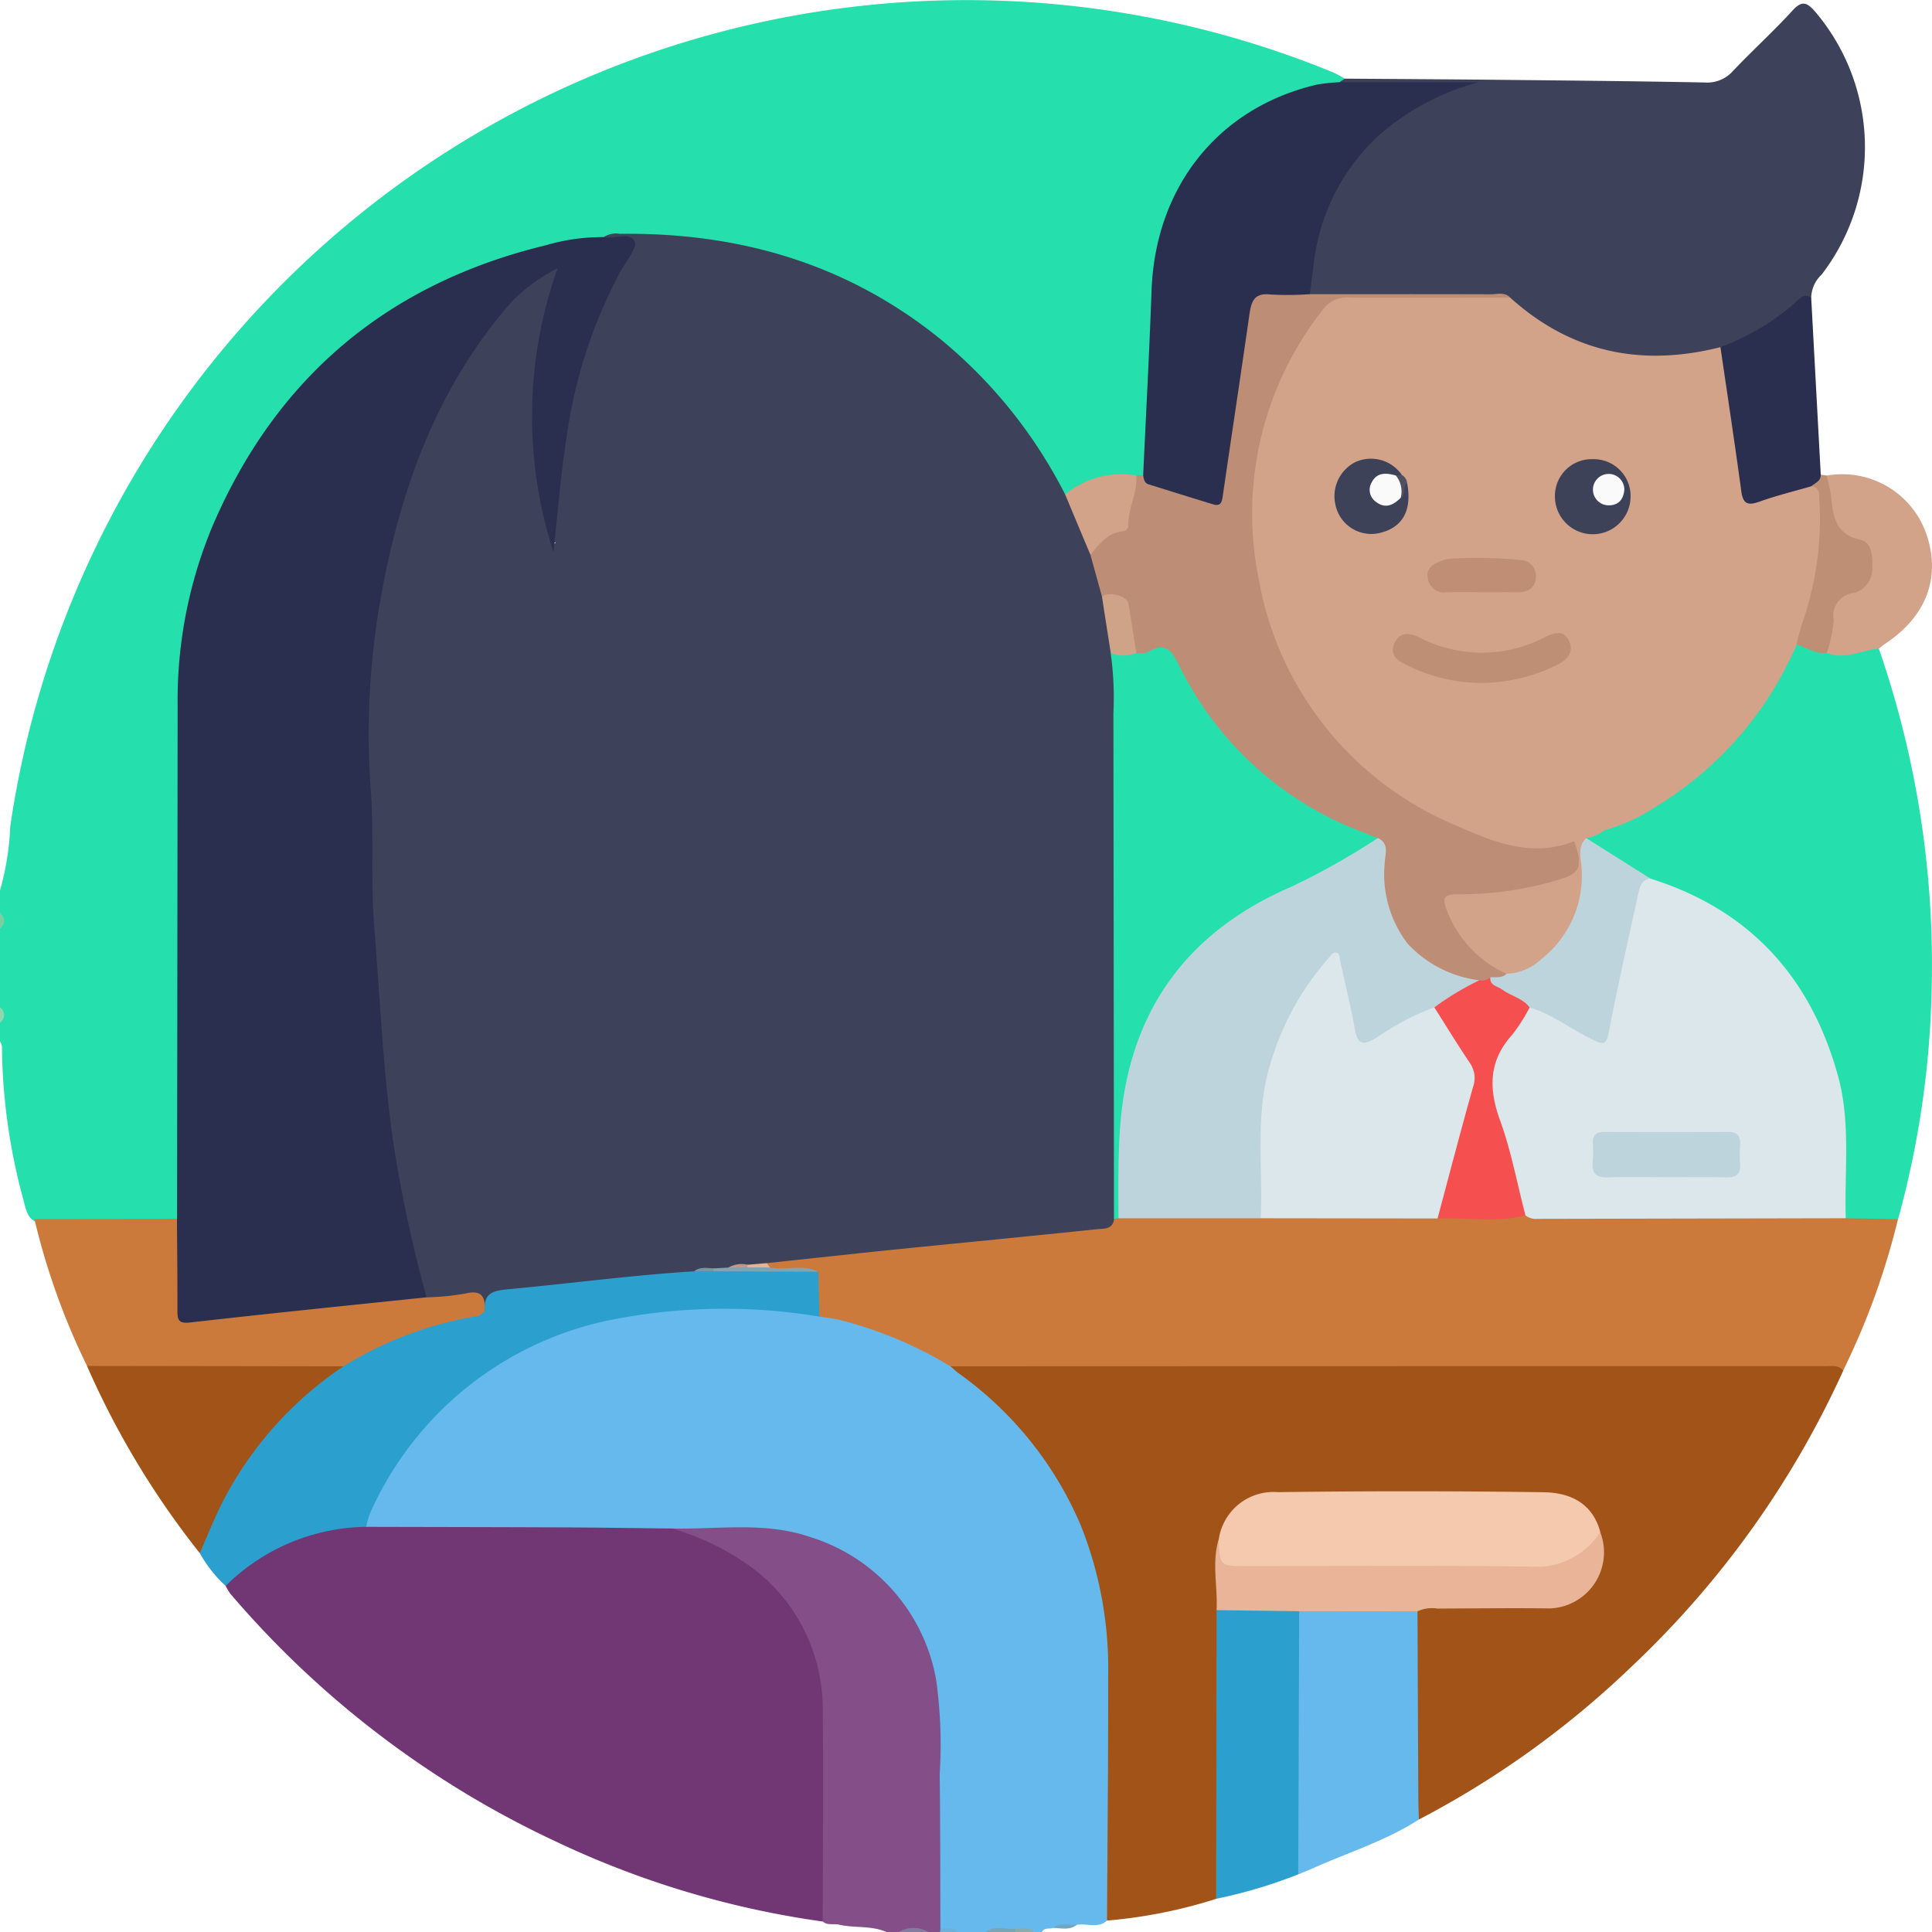 <svg xmlns="http://www.w3.org/2000/svg" xmlns:xlink="http://www.w3.org/1999/xlink" width="136.825" height="136.844" viewBox="0 0 136.825 136.844"><defs><clipPath id="a"><rect width="136.825" height="136.844" fill="none"/></clipPath></defs><g clip-path="url(#a)"><path d="M0,63.059a19.282,19.282,0,0,0,.725-4.527,68.44,68.44,0,0,1,93.7-53.4,8.057,8.057,0,0,1,.808.436.753.753,0,0,1-.436.489,15.038,15.038,0,0,0-7.617,3.313A13.755,13.755,0,0,0,82.169,18.5c-.34,3.365-.422,6.744-.546,10.122a26.465,26.465,0,0,1-.513,5.019,1.058,1.058,0,0,1-.572.31,10.412,10.412,0,0,0-5.082,1.133c-.7-.267-.911-.951-1.236-1.51A33.1,33.1,0,0,0,61.822,21.2a30.946,30.946,0,0,0-13.67-4.065c-1.857-.107-3.7-.486-5.563-.046a32.539,32.539,0,0,0-19.724,9.2,32.011,32.011,0,0,0-9.643,19.495,44.044,44.044,0,0,0-.282,5.329q.019,16.567,0,33.134c0,.77.229,1.626-.5,2.254a6.943,6.943,0,0,1-2.873.222,51.659,51.659,0,0,1-6.979-.16c-.665-.295-.753-.932-.915-1.532A42.637,42.637,0,0,1,.138,74.251a.753.753,0,0,0-.138-.5V72.416a.975.975,0,0,0,0-1.07V65.733a.975.975,0,0,0,0-1.07Z" transform="translate(0 0)" fill="#25e0ac"/><path d="M82.046,163.351c-.273.1-.642-.06-.811.308H80.7c-.447-.281-.943-.074-1.411-.138a6.412,6.412,0,0,0-2.063.138H75.354c-.438-.347-1.059.1-1.477-.341a3.55,3.55,0,0,1-.243-1.828c-.008-4.269.032-8.539-.013-12.807a12.792,12.792,0,0,0-7.131-11.931,10.455,10.455,0,0,0-4.592-1.275c-2.353-.075-4.712-.095-7.069-.005-6.475.022-12.948.009-19.422.01a5.4,5.4,0,0,1-1.712-.155c-.927-.526-.467-1.231-.177-1.844a23.543,23.543,0,0,1,7.846-9.439,25.923,25.923,0,0,1,13.028-4.661,55.136,55.136,0,0,1,11.037.323c3.552.333,6.6,1.968,9.611,3.716,6.06,4.31,9.992,10,10.95,17.462a41.147,41.147,0,0,1,.276,9.184c-.342,3.587-.065,7.212-.111,10.82a3.124,3.124,0,0,1-.3,1.942c-.646.588-1.438.168-2.149.309-.526.277-1.129-.035-1.66.213" transform="translate(-7.454 -26.815)" fill="#66b9ec"/><path d="M61.388,139.631c3.268.079,6.576-.5,9.78.6a12.947,12.947,0,0,1,8.942,10.153,33.029,33.029,0,0,1,.246,6.641c.049,3.643.038,7.286.052,10.929.07.073.087.137.052.195s-.063.08-.091.08h-.8a3.486,3.486,0,0,0-2.139,0h-.8c-1.091-.5-2.3-.281-3.426-.543-.373-.086-.8.077-1.13-.22a2.8,2.8,0,0,1-.364-1.921q-.012-6.4,0-12.8a12.759,12.759,0,0,0-8.725-12.155c-.574-.2-1.379-.112-1.589-.955" transform="translate(-13.806 -31.384)" fill="#844f88"/><path d="M90.015,176.464c.663-.522,1.429-.17,2.143-.253.084.057.112.114.083.17s-.058.083-.088.083Z" transform="translate(-20.244 -39.62)" fill="#78a6b5"/><path d="M82.083,176.46a2.026,2.026,0,0,1,2.139,0Z" transform="translate(-18.46 -39.617)" fill="#837c9f"/><path d="M85.877,176.469l.04-.274c.437.071.939-.166,1.3.274Z" transform="translate(-19.313 -39.625)" fill="#6bb1da"/><path d="M92.774,176.468c0-.084,0-.168,0-.253.45.05.959-.207,1.332.253Z" transform="translate(-20.865 -39.624)" fill="#8aacac"/><path d="M0,92.048a.636.636,0,0,1,0,1.07Z" transform="translate(0 -20.701)" fill="#8fd5b0"/><path d="M0,83.425A.642.642,0,0,1,0,84.5Z" transform="translate(0 -18.762)" fill="#7ccda2"/><path d="M97.93,163.948c.03-5.732.091-11.463.078-17.195a27.383,27.383,0,0,0-1.934-10.78,25.436,25.436,0,0,0-8.635-10.768c-.211-.155-.4-.338-.6-.508.757-.679,1.691-.447,2.555-.447q28.114-.022,56.228-.01c1.024,0,2.05-.047,3.071.029.539.04,1.22-.075,1.377.732a66.67,66.67,0,0,1-14.948,20.92,65.453,65.453,0,0,1-15.1,10.87,1.661,1.661,0,0,1-.384-1.239c-.019-4.261-.053-8.521.016-12.782a2.129,2.129,0,0,1,.091-.522c.3-.884,1.072-.829,1.773-.839,2.449-.032,4.9.018,7.346-.021,2.852-.046,4.337-2.028,3.665-4.84a3.65,3.65,0,0,0-2.937-2.418,11.055,11.055,0,0,0-2.247-.241q-7.994,0-15.988,0a12.814,12.814,0,0,0-1.461.1,3.967,3.967,0,0,0-3.724,3.1c-.414,1.689-.009,3.4-.165,5.1.087,6.276.029,12.55.03,18.826a2.226,2.226,0,0,1-.371,1.394,35.172,35.172,0,0,1-7.729,1.541" transform="translate(-19.529 -27.935)" fill="#a25418"/><path d="M146.268,121.965c-.335-.413-.805-.314-1.239-.314q-31,0-61.99.012a28.5,28.5,0,0,0-7.987-3.32c-.429-.088-.864-.136-1.3-.2-.707-.8-.181-1.851-.549-2.718-.366-.56-.94-.326-1.433-.367a3.554,3.554,0,0,1-1.529-.232.591.591,0,0,1-.289-.585c1.119-.856,2.482-.55,3.718-.678,6.414-.667,12.825-1.371,19.246-1.968a4.5,4.5,0,0,0,1.628-.565,2.138,2.138,0,0,1,.481-.144c3.334-.178,6.669-.078,10-.063,4.155-.051,8.308-.062,12.461,0,2.111-.074,4.224.057,6.335-.107,6.939.167,13.879.026,20.818.073.578,0,1.157-.026,1.734.034,1.263.1,2.588-.373,3.775.415a52.045,52.045,0,0,1-3.886,10.727" transform="translate(-15.731 -24.9)" fill="#cb7a3b"/><path d="M121.707,5.9l.378-.257c3.783.029,7.567.049,11.35.088,4.717.048,9.435.093,14.151.185a2.429,2.429,0,0,0,1.99-.813c1.378-1.453,2.868-2.8,4.217-4.28.687-.751,1.034-.573,1.618.091a14.815,14.815,0,0,1,.444,18.609,2.309,2.309,0,0,0-.736,1.64c-2.072,1.465-4.021,3.138-6.552,3.822a15.29,15.29,0,0,1-14.2-2.876,4.675,4.675,0,0,0-1-.664,3.64,3.64,0,0,0-1.578-.168q-5.262-.007-10.525,0a3.517,3.517,0,0,1-1.445-.144c-.439-.215-.46-.612-.432-1.025.4-6.05,3.169-10.563,8.668-13.281a8.279,8.279,0,0,1,2.821-.774c-2.638.452-5.3.178-7.95.233a1.376,1.376,0,0,1-1.225-.384" transform="translate(-26.849 -0.074)" fill="#3d4159"/><path d="M166.982,99.536l-3.707-.064c-.5-.569-.331-1.264-.343-1.916-.053-2.7.2-5.425-.526-8.085a19.267,19.267,0,0,0-12.94-13.757c-1.336-.746-2.622-1.58-3.946-2.352-.326-.19-.736-.342-.746-.832.315-.489.883-.543,1.345-.779a23.55,23.55,0,0,0,12.807-11.84c.233-.46.308-1.052.925-1.229.76-.04,1.413.433,2.161.452a4.435,4.435,0,0,0,2.093-.053c.5-.091,1.028-.352,1.517.057a68.47,68.47,0,0,1,3.738,24.092,66.309,66.309,0,0,1-2.376,16.3" transform="translate(-32.559 -13.197)" fill="#25e0ac"/><path d="M126.942,147.1q.028,6.575.06,13.15c0,.532.026,1.063.039,1.594-2.325,1.5-4.967,2.318-7.468,3.437-.354.158-.715.3-1.074.45a2.319,2.319,0,0,1-.41-1.766q-.019-7.6,0-15.2a2.824,2.824,0,0,1,.325-1.674,1.415,1.415,0,0,1,.967-.37c2.2-.077,4.4-.068,6.605-.005a1.281,1.281,0,0,1,.957.38" transform="translate(-26.556 -32.985)" fill="#66b9ec"/><path d="M117,147.072q-.034,9.32-.067,18.64a34.836,34.836,0,0,1-5.813,1.73q.016-10.223.033-20.447a10.006,10.006,0,0,1,5.847.078" transform="translate(-24.991 -32.969)" fill="#2ba0ce"/><path d="M157.135,30.66a16.971,16.971,0,0,0,5.289-3.136c.261-.237.611-.725,1.136-.359q.338,6.267.677,12.534c.186.608-.246.837-.657,1.081a31.162,31.162,0,0,1-3.821,1.193c-.662.17-1.233.021-1.36-.676-.615-3.368-1.2-6.742-1.48-10.159a.758.758,0,0,1,.217-.478" transform="translate(-35.29 -6.08)" fill="#2a2f4f"/><path d="M170.558,55.689c-1.228.091-2.4.826-3.682.291-.408-1.265.189-2.431.387-3.632.076-.464.584-.637,1.006-.792a1.924,1.924,0,0,0,1.422-1.884,1.707,1.707,0,0,0-1.374-1.743,1.639,1.639,0,0,1-1.284-1.771c.012-.913-.564-1.794-.158-2.731a6.307,6.307,0,0,1,7.057,4.162c1.041,3.064-.017,5.839-2.962,7.773-.146.1-.274.218-.411.328" transform="translate(-37.497 -9.747)" fill="#d2a389"/><path d="M166.231,43.435c.105.52.254,1.036.307,1.561.139,1.373.336,2.6,2.046,2.979.836.188.892,1.125.861,1.913a1.782,1.782,0,0,1-1.259,1.855,1.621,1.621,0,0,0-1.47,1.915,9.821,9.821,0,0,1-.484,2.331c-.8.116-1.427-.384-2.139-.581-.5-.718-.037-1.373.167-2.02a20.136,20.136,0,0,0,.874-9.2c.267-.234.677-.353.665-.814l.431.061" transform="translate(-36.853 -9.755)" fill="#be8e75"/><path d="M96.235,176.079c.508-.424,1.1-.165,1.659-.213-.511.4-1.094.232-1.659.213" transform="translate(-21.643 -39.544)" fill="#72a8bf"/><path d="M86.4,91.124c-.088.774-.764.682-1.227.731-4.667.493-9.338.936-14.007,1.41-3.122.317-6.242.661-9.362.993-.3.46-.777.395-1.222.431a4.451,4.451,0,0,0-1.492.152,5.108,5.108,0,0,1-1.074.112,4.6,4.6,0,0,0-1.5.2c-3.929.391-7.85.856-11.784,1.191a3.1,3.1,0,0,0-2.851,1.508c-.6-1.2-1.656-1.118-2.744-.977-.508.066-1.037.248-1.525-.1a9.386,9.386,0,0,1-1.1-2.993,98.2,98.2,0,0,1-2.427-16.753c-.354-4.752-.322-9.514-.584-14.26a69.94,69.94,0,0,1,.638-15.7c1.315-7.707,3.9-14.887,9.149-20.891a18.059,18.059,0,0,1,2.7-2.377c.3-.229.7-.537,1.077-.211.3.259.157.681.047,1.013a32.411,32.411,0,0,0-1.337,6.119,30.158,30.158,0,0,0,.521,10.215c.163.762.192,1.546.382,2.3.1.161.255-.118.115-.006-.056.046-.1.022-.112-.071a13.176,13.176,0,0,1,.06-3.7c.6-5.66,1.784-11.168,4.673-16.171.453-.784.565-1.332-.607-1.37a.756.756,0,0,1-.565-.319,1.585,1.585,0,0,1,1.146-.238c8.406-.112,16.073,2.1,22.676,7.428a34.325,34.325,0,0,1,8.869,11.033c1,.722,1.069,1.955,1.585,2.941a12.849,12.849,0,0,1,.493,1.355,27.662,27.662,0,0,1,.839,3.033,26.06,26.06,0,0,1,.679,4.082,7.451,7.451,0,0,1,.263,2.508q.017,17.8-.058,35.594a2.645,2.645,0,0,1-.336,1.794" transform="translate(-7.498 -4.802)" fill="#3d4159"/><path d="M46.265,21.648c.76.16,1.873-.388,2.2.3.207.441-.576,1.376-.963,2.063a34.9,34.9,0,0,0-3.855,11.813c-.408,2.569-.6,5.171-.932,8.135a31.32,31.32,0,0,1,.295-20.1,12.132,12.132,0,0,0-3.191,2.3c-5.189,5.878-7.81,12.94-9.231,20.486a54.958,54.958,0,0,0-.807,14.177c.234,3.2-.021,6.4.238,9.585.445,5.459.645,10.937,1.512,16.367a99.194,99.194,0,0,0,2.2,9.962,2.436,2.436,0,0,1-1.825.67q-7.163.75-14.333,1.44c-1.572.15-1.837-.087-1.878-1.61-.042-1.556-.021-3.114-.005-4.671a2.028,2.028,0,0,1,.372-1.387q.02-18.166.04-36.334A32.017,32.017,0,0,1,18.57,42.116c4.535-10.571,12.443-17.193,23.622-19.894a14.064,14.064,0,0,1,4.072-.574" transform="translate(-3.522 -4.856)" fill="#2a2f4f"/><path d="M100.445,48.164l-.814-2.947a1.6,1.6,0,0,1,1-1.454c1.194-.437,1.465-1.363,1.658-2.442a3.165,3.165,0,0,1,.587-1.725l.493-.011a36.841,36.841,0,0,0,3.769,1.308c1.263.371,1.473.253,1.667-1.064.531-3.6,1.06-7.2,1.626-10.8.413-2.627.529-2.731,3.238-2.658a2.024,2.024,0,0,1,1.5.391c4.267,0,8.533-.009,12.8.006.466,0,.985-.184,1.39.233-.5.517-1.161.367-1.765.371-2.98.018-5.961.043-8.939-.01a3.015,3.015,0,0,0-2.707,1.325c-6.327,8.363-5.8,21.18,1.181,29.056a24.357,24.357,0,0,0,12.8,7.729c1.38.335,2.636-.188,3.954-.149,1.079,1.209.826,2.621-.622,3.114a23.346,23.346,0,0,1-6.906,1.18c-1.231.035-1.346.209-.843,1.314a7.946,7.946,0,0,0,2.694,3.047c.346.255.835.343.974.839-.067.587-.548.591-.964.687a3.122,3.122,0,0,1-1.068.1,7.291,7.291,0,0,1-6.984-6.995c0-.53,0-1.06-.008-1.59a2.069,2.069,0,0,0-.346-1.38,31.352,31.352,0,0,1-7.217-3.923,24.956,24.956,0,0,1-6.9-8.339c-.443-.87-.83-1.415-1.887-.983a1.022,1.022,0,0,1-1.006-.2,4.892,4.892,0,0,1-.591-2.137c-.124-1.109-.6-1.8-1.765-1.9" transform="translate(-22.407 -5.927)" fill="#be8d75"/><path d="M116.255,22.523a21.5,21.5,0,0,1-2.79.022c-1.221-.14-1.367.577-1.5,1.487-.608,4.243-1.251,8.48-1.868,12.723-.064.442-.115.829-.7.65q-2.283-.7-4.56-1.414c-.3-.095-.346-.375-.386-.643.2-4.351.438-8.7.592-13.053.261-7.374,4.73-12.989,11.72-14.615a12.5,12.5,0,0,1,1.585-.167h9.867a17.5,17.5,0,0,0-7.082,3.769,14.621,14.621,0,0,0-4.612,9.142c-.093.7-.178,1.4-.266,2.1" transform="translate(-23.491 -1.689)" fill="#2a2f4f"/><path d="M13.238,111.366c.013,2.172.039,4.343.033,6.515,0,.644.083.916.894.824,5.576-.635,11.16-1.2,16.741-1.782a17.778,17.778,0,0,0,2.74-.265c1.188-.295,1.445.239,1.4,1.231.115.592-.353.678-.722.732a29.168,29.168,0,0,0-8.845,3.3,2.177,2.177,0,0,1-.77.216c-5.445.178-10.889.046-16.332.076a2.524,2.524,0,0,1-1.507-.428,49.681,49.681,0,0,1-3.727-10.406l10.1-.012" transform="translate(-0.706 -25.046)" fill="#cb7a3b"/><path d="M102.354,43.416c.119,1.219-.58,2.307-.56,3.513a.425.425,0,0,1-.4.452c-1.094.1-1.661.914-2.283,1.657q-.9-2.137-1.791-4.275a6.3,6.3,0,0,1,5.034-1.346" transform="translate(-21.887 -9.748)" fill="#d2a388"/><path d="M52.219,139.546A17.882,17.882,0,0,1,58,142.4a12.457,12.457,0,0,1,4.9,9.628c.064,5.117.008,10.235,0,15.354a64.942,64.942,0,0,1-18.823-5.631,68.213,68.213,0,0,1-23.121-17.576,3.741,3.741,0,0,1-.339-.562c.253-.953,1.113-1.336,1.8-1.869a12.5,12.5,0,0,1,6.594-2.536,2.327,2.327,0,0,1,1.547.223c4.7.012,9.391.017,14.086.039,2.525.012,5.051.052,7.576.079" transform="translate(-4.637 -31.299)" fill="#713775"/><path d="M30.025,134.19a14.4,14.4,0,0,0-9.938,4.182,9.285,9.285,0,0,1-1.835-2.32,14.111,14.111,0,0,1,2.4-5.691,24.734,24.734,0,0,1,6.028-6.652,6.036,6.036,0,0,1,1.757-.885,25.758,25.758,0,0,1,9.491-3.558c.184-.023.346-.235.519-.36-.136-1.363.7-1.453,1.779-1.553,4.351-.408,8.686-.988,13.051-1.26a4.738,4.738,0,0,1,1.478-.1,41.224,41.224,0,0,1,7.3.134l.079,3.176a41.149,41.149,0,0,0-15.184.321,23.826,23.826,0,0,0-16.617,13.56,6.716,6.716,0,0,0-.3,1.007" transform="translate(-4.105 -26.06)" fill="#2ba0ce"/><path d="M26.115,124.833a25.657,25.657,0,0,0-8.742,9.962c-.513,1.072-.961,2.176-1.439,3.266a60.056,60.056,0,0,1-7.986-13.254l18.167.026" transform="translate(-1.787 -28.069)" fill="#a25418"/><path d="M111.332,139.636a3.915,3.915,0,0,1,4.2-3.316q9.4-.127,18.8.006c1.861.024,3.472.759,4.017,2.826a3.438,3.438,0,0,1-2.6,2.569,6.768,6.768,0,0,1-2.37.255q-9.919,0-19.836,0c-.088,0-.178,0-.266,0-2.1-.026-2.214-.157-1.942-2.34" transform="translate(-25.014 -30.645)" fill="#f5c9ad"/><path d="M111.29,140.475c.069,1.921.069,1.921,1.952,1.921,6.7,0,13.4-.061,20.1.035a5.382,5.382,0,0,0,4.961-2.44,3.976,3.976,0,0,1-3.54,5.4c-2.66-.032-5.322,0-7.982.013a2.441,2.441,0,0,0-1.425.195l-8.377-.009-5.847-.077c.088-1.677-.355-3.371.155-5.035" transform="translate(-24.973 -31.483)" fill="#e9b498"/><path d="M147.381,80.262c7.017,2.2,11.36,6.962,13.294,13.985.912,3.31.445,6.709.546,10.071q-10.909.021-21.818.043a1.172,1.172,0,0,1-.867-.252.729.729,0,0,1-.343-.395c-.92-3.021-1.717-6.078-2.509-9.135a1.031,1.031,0,0,1,.073-.782,20.585,20.585,0,0,1,3-4.533c1.3-.107,2.231.753,3.257,1.321,1.93,1.07,1.892,1.091,2.389-1.068.617-2.683,1.136-5.388,1.782-8.063.146-.6.178-1.422,1.2-1.193" transform="translate(-30.505 -18.042)" fill="#dce7ec"/><path d="M120.477,76.573c.85.391.505,1.165.489,1.763a8.081,8.081,0,0,0,1.633,5.728,8.352,8.352,0,0,0,5.06,2.583c-.757,1.205-2.231,1.361-3.233,2.207-1.3.687-2.566,1.432-3.858,2.128-1.267.683-1.7.507-2.087-.915-.4-1.489-.549-3.045-1.134-4.751a18.847,18.847,0,0,0-3.579,5.6c-1.384,3.359-1.258,6.88-1.237,10.4,0,.736.2,1.527-.348,2.184l-10.067,0c-.51-1.407-.217-2.866-.19-4.288.053-2.831.081-5.655,1.213-8.377a19.215,19.215,0,0,1,9.828-10.589c2.106-.968,4.138-2.037,6.15-3.169a3.254,3.254,0,0,1,1.36-.5" transform="translate(-22.899 -17.221)" fill="#bed4dd"/><path d="M120.4,72.655a50.152,50.152,0,0,1-6.1,3.437c-7.481,3.22-11.578,8.909-12.154,17.1-.15,2.132-.119,4.256-.111,6.385l-.319.047q-.019-17.907-.04-35.815a22.614,22.614,0,0,0-.195-4.258,2.27,2.27,0,0,1,1.811,0c.267-.012.59.068.791-.053,1.5-.9,1.835.164,2.392,1.225a23.773,23.773,0,0,0,12.933,11.546c.331.126.66.261.989.392" transform="translate(-22.824 -13.303)" fill="#25e0ac"/><path d="M115.188,105.852c.161-3.4-.352-6.818.482-10.206a19.777,19.777,0,0,1,4.359-8.256c.143-.167.251-.4.508-.345.29.058.222.334.267.54.347,1.6.749,3.183,1.032,4.791.194,1.1.5,1.327,1.542.7a18.414,18.414,0,0,1,4.1-2.161,6.846,6.846,0,0,1,2.733,7c-.632,2.223-1.2,4.463-1.839,6.682a2.113,2.113,0,0,1-.663,1.27l-12.523-.015" transform="translate(-25.903 -19.575)" fill="#dce7ec"/><path d="M131.28,106.375c.827-3.091,1.633-6.188,2.5-9.269a1.9,1.9,0,0,0-.213-1.746c-.87-1.291-1.68-2.621-2.516-3.934a19.928,19.928,0,0,1,3.184-1.917.9.9,0,0,0,.782-.212q1.008.606,2.035,1.18c.371.208.807.395.75.952a12.745,12.745,0,0,1-1.215,1.912c-1.7,1.865-1.7,3.838-.868,6.119.784,2.161,1.2,4.455,1.785,6.69-2.057.549-4.149.127-6.223.226" transform="translate(-29.472 -20.082)" fill="#f64f4f"/><path d="M72.575,116.079l-7.42-.033c-.089-.048-.118-.094-.087-.139s.061-.066.092-.066l1.06-.058a3.771,3.771,0,0,1,1.349-.105,5.642,5.642,0,0,1,1.582.095c1.129.236,2.323-.252,3.424.307" transform="translate(-14.631 -26.013)" fill="#80a5b2"/><path d="M69.851,115.714l-1.58,0c-.1-.043-.127-.085-.095-.127a.129.129,0,0,1,.1-.062l1.358-.115.22.3" transform="translate(-15.33 -25.956)" fill="#e7b397"/><path d="M137.2,65.691c-2.921,1.169-5.606.1-8.189-1.047a23.278,23.278,0,0,1-14.158-17.613,23.322,23.322,0,0,1,4.614-19.056,2.056,2.056,0,0,1,1.861-.785c3.783.024,7.567,0,11.351,0,4.321,3.9,9.318,4.924,14.891,3.508.5,3.405,1.014,6.807,1.479,10.217.124.911.481,1.013,1.287.725,1.2-.429,2.445-.732,3.672-1.089.627.089.552.566.57,1.008a22.315,22.315,0,0,1-1.216,8.689,15.449,15.449,0,0,0-.4,1.523,24.834,24.834,0,0,1-9.983,11.484,12.757,12.757,0,0,1-3.616,1.656,4.168,4.168,0,0,0-2.166.784" transform="translate(-25.728 -6.114)" fill="#d2a388"/><path d="M138.951,88.567c-.492-.665-1.328-.8-1.948-1.269-.322-.242-.888-.258-.838-.863.392-.029.815.081,1.142-.247.66-.605,1.563-.77,2.266-1.343,2.237-1.82,2.806-4.295,2.92-6.972.042-.963.008-.964.462-1.3L147.5,79.44c-.606.088-.743.55-.85,1.048-.708,3.288-1.474,6.564-2.1,9.867-.18.956-.465.808-1.1.51-1.528-.715-2.862-1.806-4.5-2.3" transform="translate(-30.622 -17.221)" fill="#bed4dd"/><path d="M142.012,76.392c-.687.666-.329,1.513-.317,2.258a7.478,7.478,0,0,1-2.828,6.287,3.827,3.827,0,0,1-2.5,1.07,8.079,8.079,0,0,1-4.08-4.142c-.564-1.334-.461-1.507.948-1.494a23.894,23.894,0,0,0,6.653-.978c1.744-.485,1.923-.938,1.27-2.774.432-1.063,1.323-.856,2.166-.784a3.237,3.237,0,0,1-1.308.559" transform="translate(-29.678 -17.04)" fill="#d2a388"/><path d="M103.117,58.456a2.35,2.35,0,0,1-1.811,0q-.312-2-.626-4.01c.574-.342,1.766-.047,1.869.5.217,1.163.381,2.337.567,3.506" transform="translate(-22.643 -12.213)" fill="#cfa388"/><path d="M64.8,115.881c0,.068-.005.136-.005.2H63.433c.414-.333.9-.215,1.363-.2" transform="translate(-14.266 -26.055)" fill="#7398a8"/><path d="M67.912,115.55a1.542,1.542,0,0,0,0,.189l-1.351.009a1.835,1.835,0,0,1,1.353-.2" transform="translate(-14.969 -25.979)" fill="#c09889"/><path d="M150.686,106.633c-1.332,0-2.666-.04-4,.015-.843.033-1.26-.214-1.16-1.118a9.186,9.186,0,0,0,.008-1.331c-.021-.579.271-.777.815-.775q4.4.014,8.791,0c.658,0,.851.315.822.907a10.034,10.034,0,0,0,0,1.331c.064.771-.295,1-1.022.984-1.42-.037-2.842-.011-4.262-.011" transform="translate(-32.726 -23.259)" fill="#bed4dd"/><path d="M133.245,61.372a11.769,11.769,0,0,1-5.034-1.286c-.655-.289-1.209-.743-.825-1.546.358-.749.984-.756,1.7-.413a9.647,9.647,0,0,0,8.96,0c.574-.289,1.271-.522,1.651.184.405.753.029,1.368-.718,1.739a12.187,12.187,0,0,1-5.731,1.324" transform="translate(-28.62 -13.009)" fill="#be8e75"/><path d="M144.758,41.954a2.609,2.609,0,0,1,2.671,2.717,2.679,2.679,0,1,1-5.356-.16,2.6,2.6,0,0,1,2.685-2.556" transform="translate(-31.952 -9.435)" fill="#3e4259"/><path d="M127.075,43.639c.364,1.951-.336,3.179-2.021,3.545a2.593,2.593,0,0,1-3.067-2.056,2.7,2.7,0,0,1,1.438-2.99,2.653,2.653,0,0,1,3.269.915.677.677,0,0,1-.284.237,2.216,2.216,0,0,1-.522.1c-.512.05-1.111.157-.934.817.216.808.81.653,1.358.267.322-.217.2-.846.764-.836" transform="translate(-27.419 -9.421)" fill="#3e4259"/><path d="M134.269,53.406c-.843,0-1.687-.031-2.527.009a1.154,1.154,0,0,1-1.292-1.062c-.124-.652.4-.943.9-1.146a2.62,2.62,0,0,1,1.026-.194,31.425,31.425,0,0,1,4.64.111,1.133,1.133,0,0,1,1.091,1.265c-.067.753-.6,1.023-1.309,1.018-.842-.006-1.684,0-2.527,0" transform="translate(-29.334 -11.465)" fill="#bf8e75"/><path d="M128.319,43.976c-.346.262-.042.811-.46,1.041a1.6,1.6,0,0,1-.343-1.578l.42-.048a.755.755,0,0,1,.382.585" transform="translate(-28.663 -9.758)" fill="#515062"/><path d="M147.768,44.395c-.052.708-.411,1.151-1.156,1.13a1.112,1.112,0,1,1,1.156-1.13" transform="translate(-32.731 -9.738)" fill="#fafafb"/><path d="M127,43.417a1.77,1.77,0,0,1,.343,1.577c-.507.5-1.062.8-1.729.3a1.039,1.039,0,0,1-.322-1.4c.379-.732,1.039-.67,1.709-.481" transform="translate(-28.145 -9.737)" fill="#fafafb"/></g></svg>